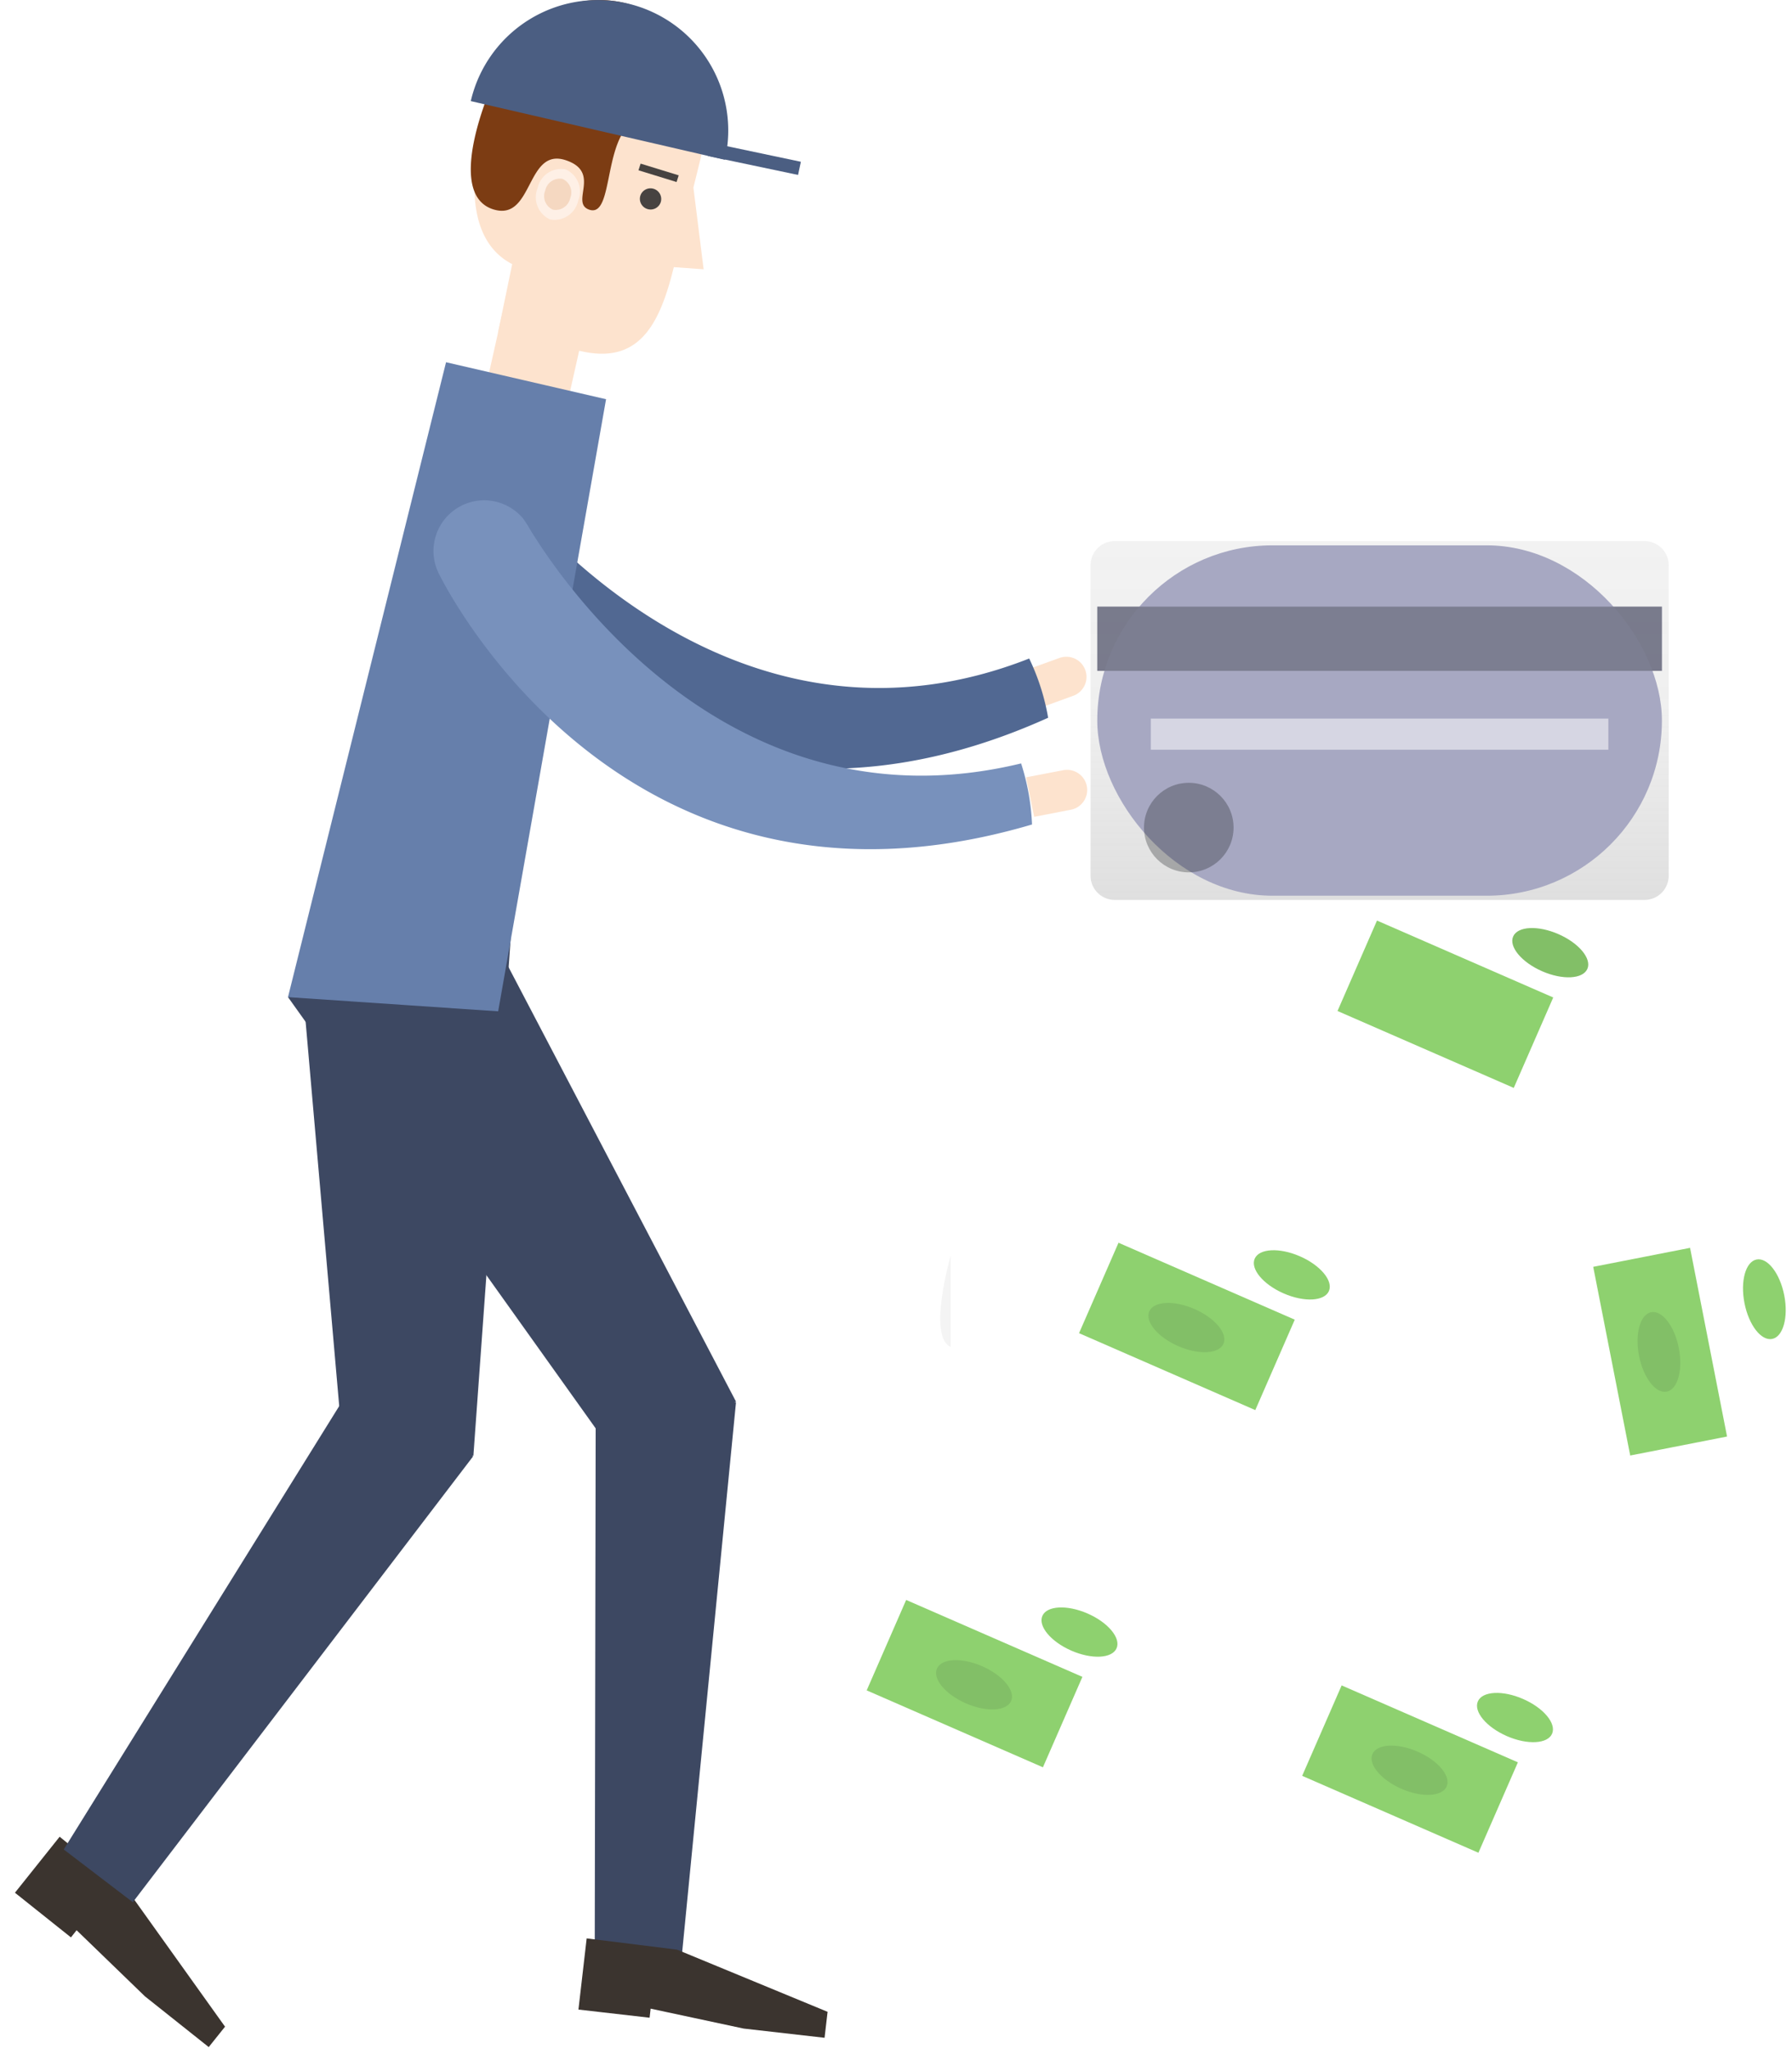 <svg xmlns="http://www.w3.org/2000/svg" xmlns:xlink="http://www.w3.org/1999/xlink" width="84.11" height="96.172" viewBox="0 0 84.11 96.172">
  <defs>
    <linearGradient id="linear-gradient" x1="0.5" y1="1" x2="0.5" gradientUnits="objectBoundingBox">
      <stop offset="0" stop-color="gray" stop-opacity="0.251"/>
      <stop offset="0.54" stop-color="gray" stop-opacity="0.122"/>
      <stop offset="1" stop-color="gray" stop-opacity="0.102"/>
    </linearGradient>
  </defs>
  <g id="Group_8685" data-name="Group 8685" transform="translate(-996.072 -602)">
    <path id="Path_4447" data-name="Path 4447" d="M2.59,1.479,1.52,0,0,1.128,1.056,2.583a.945.945,0,0,0,1.534-1.1Z" transform="translate(1043.711 634.952) rotate(-74)" fill="#fde3ce"/>
    <g id="Group_8684" data-name="Group 8684" transform="translate(1036.751 627.401)">
      <rect id="Rectangle_128" data-name="Rectangle 128" width="26.502" height="3.016" transform="translate(10.823 3.077)" fill="#a7a8c2"/>
      <circle id="Ellipse_64" data-name="Ellipse 64" cx="2.102" cy="2.102" r="2.102" transform="translate(17.964 8.872)" fill="#a7a8c2"/>
      <path id="Path_622" data-name="Path 622" d="M773.49,610.75s-1.1,3.8,0,4.288" transform="translate(-769.548 -577.207)" fill="#181d21" opacity="0.05"/>
      <ellipse id="Ellipse_66" data-name="Ellipse 66" cx="0.951" cy="1.9" rx="0.951" ry="1.9" transform="translate(17.832 34.558) rotate(-66.42)" fill="#8ed16f"/>
      <ellipse id="Ellipse_68" data-name="Ellipse 68" cx="0.951" cy="1.9" rx="0.951" ry="1.9" transform="translate(29.963 19.433) rotate(-66.42)" fill="#8ed16f"/>
      <ellipse id="Ellipse_69" data-name="Ellipse 69" cx="0.951" cy="1.9" rx="0.951" ry="1.9" transform="translate(29.963 19.433) rotate(-66.42)" fill="#181d21" opacity="0.1"/>
      <ellipse id="Ellipse_70" data-name="Ellipse 70" cx="0.951" cy="1.9" rx="0.951" ry="1.9" transform="translate(40.835 33.908) rotate(-11.09)" fill="#8ed16f"/>
      <ellipse id="Ellipse_72" data-name="Ellipse 72" cx="0.951" cy="1.9" rx="0.951" ry="1.9" transform="translate(28.307 55.339) rotate(-66.42)" fill="#8ed16f"/>
      <ellipse id="Ellipse_74" data-name="Ellipse 74" cx="0.951" cy="1.9" rx="0.951" ry="1.9" transform="translate(7.866 51.327) rotate(-66.42)" fill="#8ed16f"/>
      <g id="Group_8683" data-name="Group 8683" transform="translate(0)">
        <path id="Path_620" data-name="Path 620" d="M896.992,316.75H872.123a1.133,1.133,0,0,0-1.133,1.133v14.578a1.133,1.133,0,0,0,1.133,1.133h24.869a1.133,1.133,0,0,0,1.133-1.133V317.883A1.133,1.133,0,0,0,896.992,316.75Z" transform="translate(-860.482 -316.75)" fill="url(#linear-gradient)"/>
        <rect id="Rectangle_127" data-name="Rectangle 127" width="26.502" height="16.449" rx="8.224" transform="translate(10.823 0.199)" fill="#a7a8c2"/>
        <rect id="Rectangle_129" data-name="Rectangle 129" width="26.502" height="3.016" transform="translate(10.823 3.077)" fill="#181d21" opacity="0.3"/>
        <rect id="Rectangle_130" data-name="Rectangle 130" width="21.475" height="1.463" transform="translate(13.336 8.332)" fill="#d6d6e3"/>
        <circle id="Ellipse_65" data-name="Ellipse 65" cx="2.102" cy="2.102" r="2.102" transform="translate(13.016 11.347)" fill="#181d21" opacity="0.3"/>
        <rect id="Rectangle_131" data-name="Rectangle 131" width="4.632" height="9.026" transform="translate(9.967 37.184) rotate(-66.42)" fill="#8ed16f"/>
        <ellipse id="Ellipse_67" data-name="Ellipse 67" cx="0.951" cy="1.9" rx="0.951" ry="1.9" transform="translate(12.883 37.032) rotate(-66.42)" fill="#181d21" opacity="0.1"/>
        <rect id="Rectangle_132" data-name="Rectangle 132" width="4.632" height="9.026" transform="translate(22.099 22.059) rotate(-66.42)" fill="#8ed16f"/>
        <rect id="Rectangle_133" data-name="Rectangle 133" width="4.632" height="9.026" transform="translate(34.101 34.069) rotate(-11.09)" fill="#8ed16f"/>
        <ellipse id="Ellipse_71" data-name="Ellipse 71" cx="0.951" cy="1.9" rx="0.951" ry="1.9" transform="translate(35.886 36.382) rotate(-11.09)" fill="#181d21" opacity="0.1"/>
        <rect id="Rectangle_134" data-name="Rectangle 134" width="4.632" height="9.026" transform="translate(20.44 57.964) rotate(-66.42)" fill="#8ed16f"/>
        <ellipse id="Ellipse_73" data-name="Ellipse 73" cx="0.951" cy="1.9" rx="0.951" ry="1.9" transform="translate(23.359 57.813) rotate(-66.42)" fill="#181d21" opacity="0.1"/>
        <rect id="Rectangle_135" data-name="Rectangle 135" width="4.632" height="9.026" transform="translate(0 53.952) rotate(-66.42)" fill="#8ed16f"/>
        <ellipse id="Ellipse_75" data-name="Ellipse 75" cx="0.951" cy="1.9" rx="0.951" ry="1.9" transform="translate(2.917 53.801) rotate(-66.42)" fill="#181d21" opacity="0.1"/>
      </g>
    </g>
    <g id="Group_8682" data-name="Group 8682" transform="translate(996.072 602)">
      <path id="Path_4429" data-name="Path 4429" d="M28.272,12.471A2.383,2.383,0,0,1,27.027,15.6a2.359,2.359,0,0,1-2.694-.587s-.281-.367-.352-.495C22.318,11.955,14.019.559.592,4.268A10.566,10.566,0,0,1,0,1.411C19.329-4.971,28.226,12.369,28.226,12.369l-.005.01a.8.8,0,0,0,.051.092Z" transform="matrix(-0.995, 0.105, -0.105, -0.995, 49.344, 35.098)" fill="#516892"/>
      <path id="Path_4430" data-name="Path 4430" d="M-170.871,328.574l5.447-2.852L-177.632,302.4l-8.82,4.332,15.581,21.843Z" transform="translate(199.97 -259.923)" fill="#3d4862"/>
      <path id="Path_4431" data-name="Path 4431" d="M-183.63,333.3l4.065.4L-177,307.5l-6.583-.645-.047,26.446Z" transform="translate(211.545 -241.667)" fill="#3d4862"/>
      <path id="Path_4432" data-name="Path 4432" d="M-172.226,316.576l-3.8-.433-4.366-.935-.048.426-3.34-.383.386-3.341,4.242.528,7.066,2.919-.142,1.218Z" transform="translate(210.93 -220.914)" fill="#3b342f"/>
      <path id="Path_4448" data-name="Path 4448" d="M11.553,4.665l-3.8-.433L3.388,3.3l-.048.426L0,3.341.386,0,4.629.528l7.066,2.919-.142,1.218Z" transform="matrix(0.848, 0.53, -0.53, 0.848, 2.472, 86.019)" fill="#3b342f"/>
      <path id="Path_4433" data-name="Path 4433" d="M-184.414,328.136l6.132.439,1.893-26.251-9.933,3.977,1.908,21.835Z" transform="translate(200.501 -260.235)" fill="#3d4862"/>
      <path id="Path_4434" data-name="Path 4434" d="M-188.516,329.151l3.245,2.479L-169.3,310.7l-5.258-4.013-13.954,22.463Z" transform="translate(191.505 -242.332)" fill="#3d4862"/>
      <path id="Path_4435" data-name="Path 4435" d="M-184.619,300.723l3.806.855.879-3.913-3.808-.852-.877,3.91Z" transform="translate(207.486 -282.837)" fill="#fde3ce"/>
      <path id="Path_4436" data-name="Path 4436" d="M-186.452,327.21l9.864.667,5.064-28.735-7.51-1.736-7.418,29.8Z" transform="translate(199.97 -280.401)" fill="#667fab"/>
      <path id="Path_4437" data-name="Path 4437" d="M-184.345,299.054c-.684,2.765-.617,5.484,1.382,6.514l-.668,3.229,3.811.837c2.77.679,3.765-1.158,4.443-3.923l1.4.1-.48-3.836.321-1.3a5.163,5.163,0,0,0-3.77-6.239h0a5.161,5.161,0,0,0-6.239,3.77l-.2.842Z" transform="translate(207.003 -293.17)" fill="#fde3ce"/>
      <path id="Path_4438" data-name="Path 4438" d="M-183.685,303.91c1.862.546,1.5-2.954,3.387-2.311,1.663.566.184,1.984,1.071,2.311,1.418.52.347-4.933,3.336-4.326,2.908.581-.24-.928-.066-2.74-1.745,1.24,1.214-1.939-1.556-2.622h0a5.152,5.152,0,0,0-6.229,3.77s-2.352,5.209.056,5.918Z" transform="translate(206.868 -294.073)" fill="#7c3c13"/>
      <path id="Path_4439" data-name="Path 4439" d="M26.519,15.3a2.378,2.378,0,0,1-4.254,1.984,4.994,4.994,0,0,1-.27-.536C20.688,13.981,14.026,1.554.227,3.39A10.817,10.817,0,0,1,.018.487C20.046-3.2,26.489,15.2,26.489,15.2l-.005.005.036.1Z" transform="matrix(-0.995, 0.105, -0.105, -0.995, 48.509, 39.187)" fill="#7891bc"/>
      <path id="Path_4440" data-name="Path 4440" d="M-183.192,296.155a.5.5,0,0,0,.332.622.5.5,0,0,0,.627-.326.5.5,0,0,0-.332-.622.5.5,0,0,0-.627.326Z" transform="translate(213.247 -286.965)" fill="#474341"/>
      <path id="Path_4441" data-name="Path 4441" d="M-183.227,295.892l1.786.55.1-.314-1.788-.55-.1.314Z" transform="translate(213.197 -287.897)" fill="#474341"/>
      <path id="Path_4442" data-name="Path 4442" d="M-184.1,296.543a1.138,1.138,0,0,0,.587,1.469,1.136,1.136,0,0,0,1.316-.883,1.135,1.135,0,0,0-.592-1.469,1.129,1.129,0,0,0-1.311.882Z" transform="translate(209.334 -287.71)" fill="#fef0e6"/>
      <path id="Path_4443" data-name="Path 4443" d="M-184.052,296.279a.693.693,0,0,0,.362.9.7.7,0,0,0,.811-.546.7.7,0,0,0-.362-.9.7.7,0,0,0-.811.541Z" transform="translate(209.644 -287.335)" fill="#f5d8c1"/>
      <path id="Path_4444" data-name="Path 4444" d="M-177.429,294.231a6.121,6.121,0,0,0-7.341,4.586l11.927,2.755a6.122,6.122,0,0,0-4.586-7.341Z" transform="translate(206.867 -294.071)" fill="#4b5e82"/>
      <path id="Path_4445" data-name="Path 4445" d="M-178.353,296.9l-4.237-.892.13-.62,4.239.894-.132.617Z" transform="translate(215.811 -288.688)" fill="#4b5e82"/>
    </g>
    <path id="Path_4446" data-name="Path 4446" d="M2.59,1.479,1.52,0,0,1.128,1.056,2.583a.945.945,0,0,0,1.534-1.1Z" transform="translate(1043.589 639.869) rotate(-65)" fill="#fde3ce"/>
  </g>
</svg>
